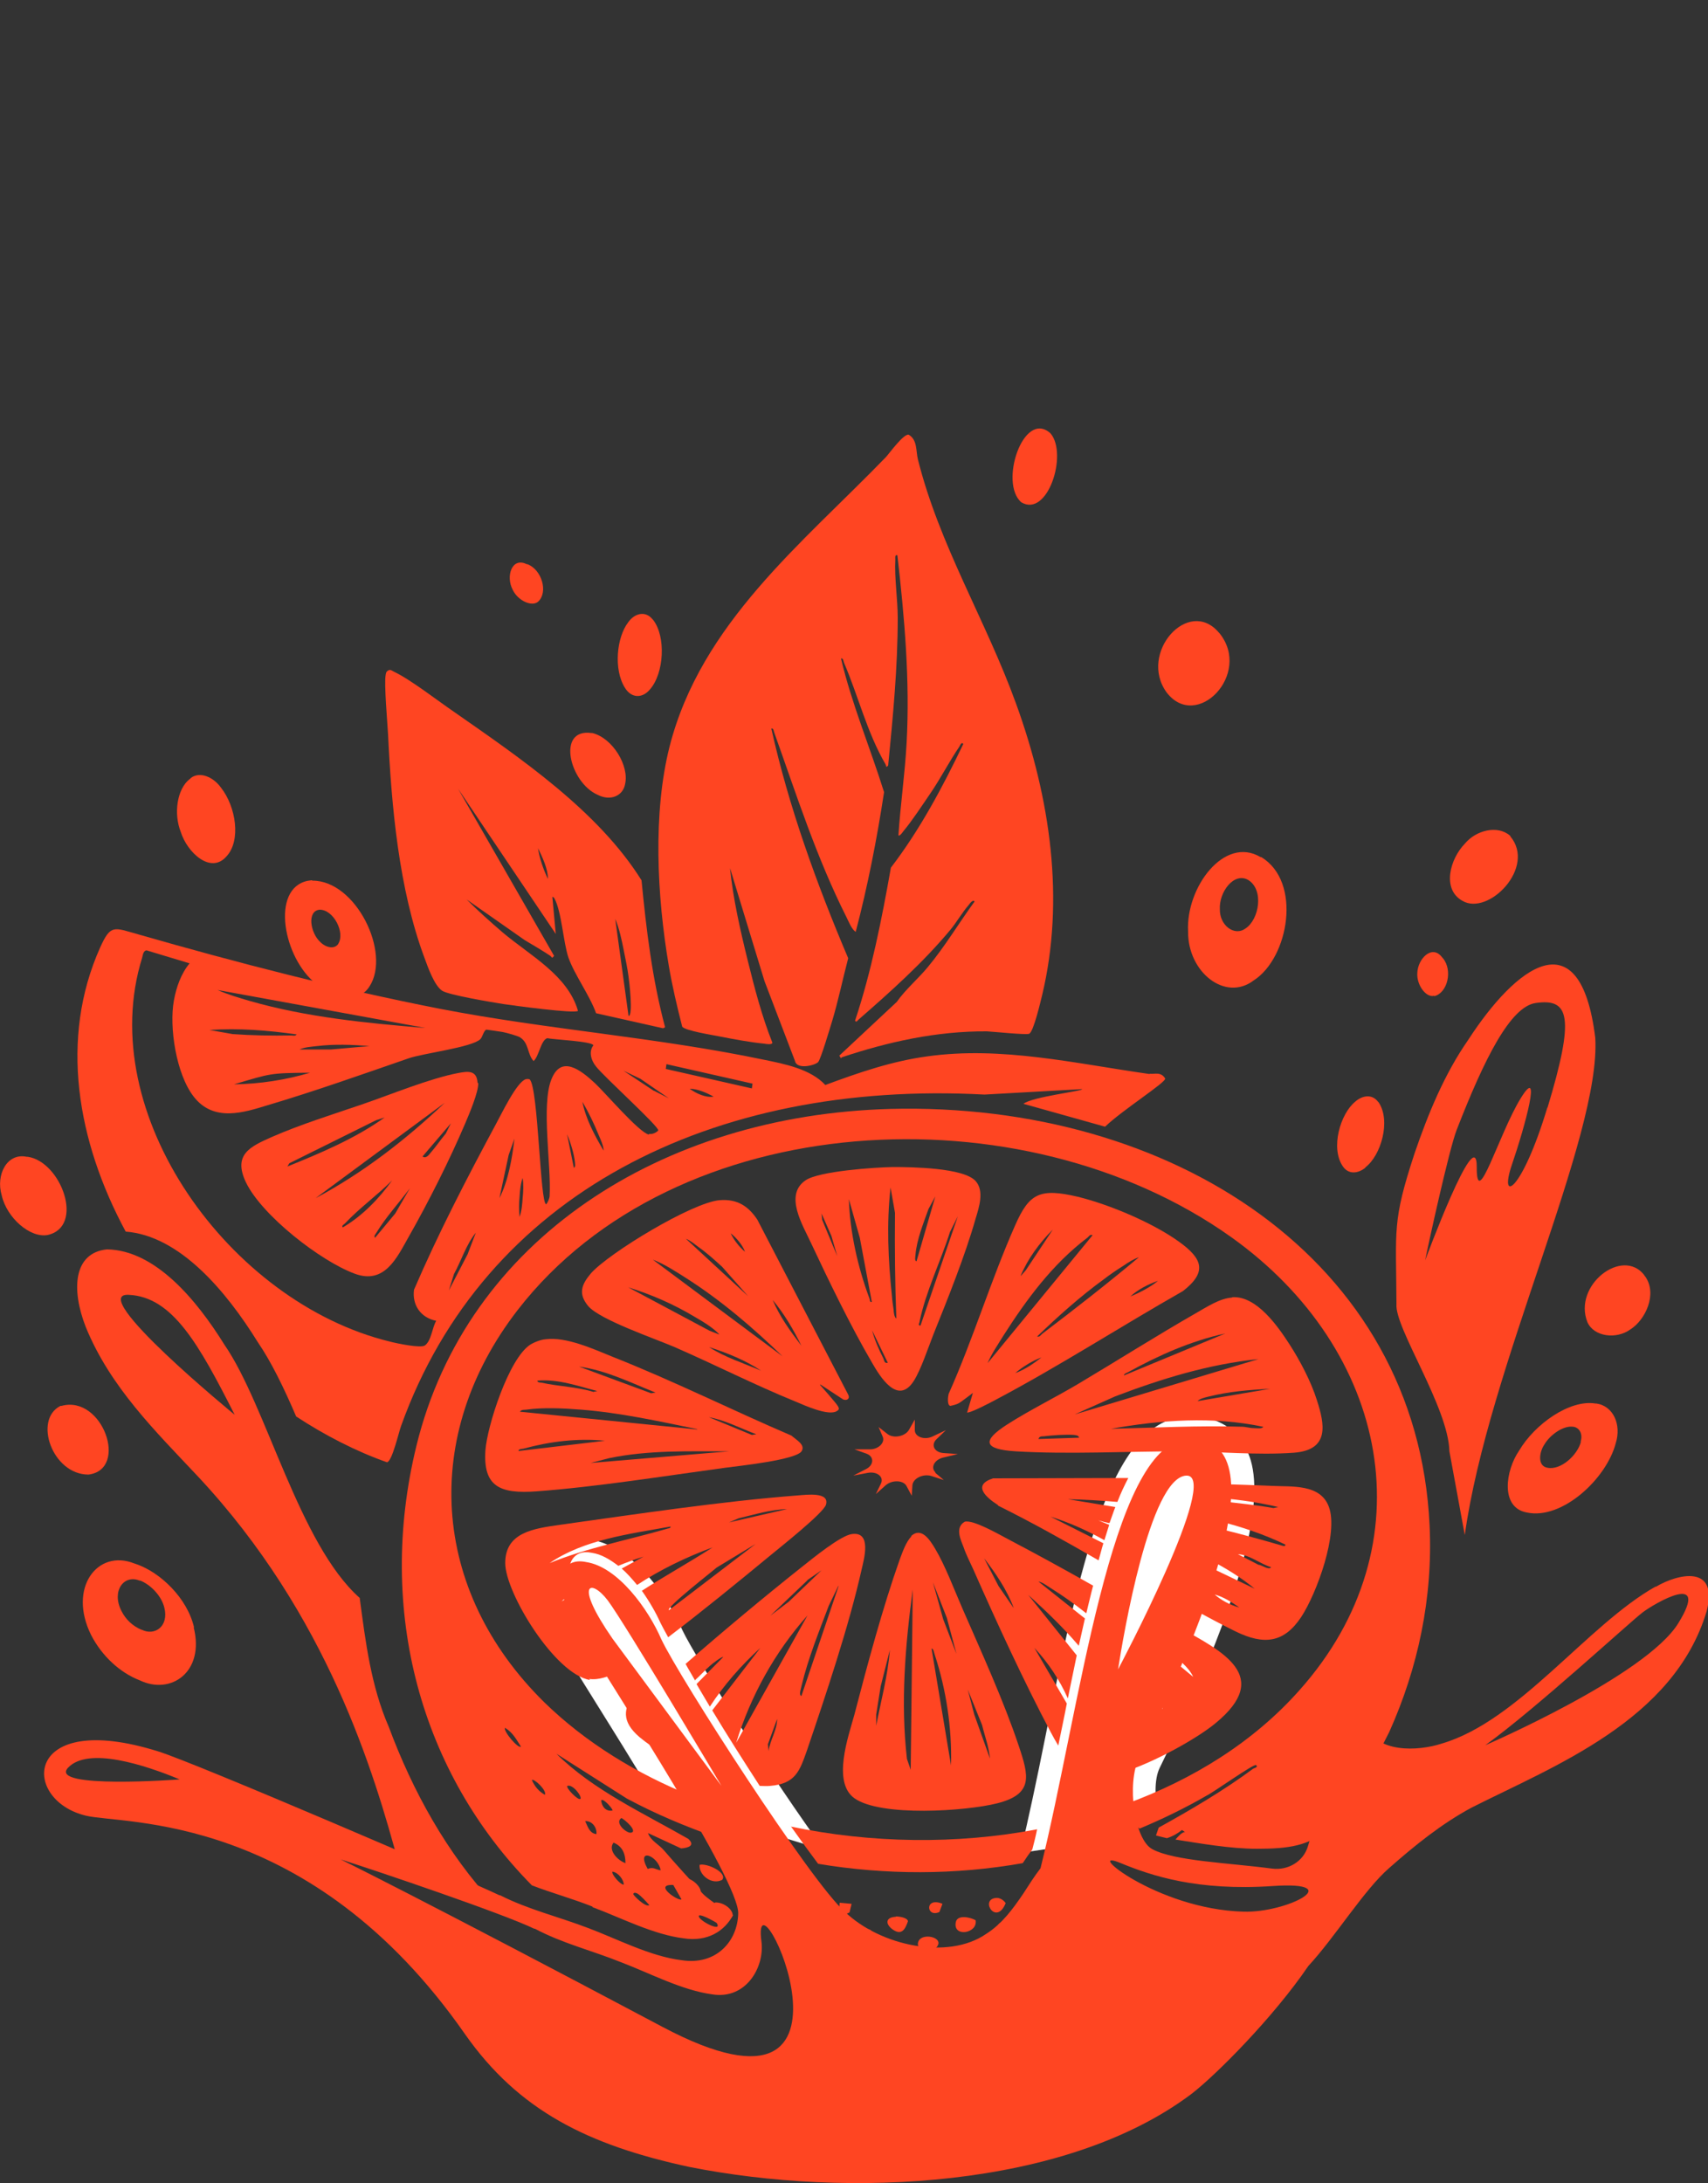 <?xml version="1.0" encoding="UTF-8"?>
<svg id="Layer_2" data-name="Layer 2" xmlns="http://www.w3.org/2000/svg" viewBox="0 0 50 63.88">
  <rect x="0" y="0" width="50" height="63.88" fill="#333333" stroke="none"/>
  <defs>
    <style>
      .cls-1 {
        fill: none;
      }

      .cls-2 {
        fill: #ff4522;
      }

      .cls-3 {
        fill: #fff;
      }
    </style>
  </defs>
  <g id="Design">
    <g>
      <rect class="cls-1" x="1.85" width="46.29" height="63.88"/>
      <g>
        <path class="cls-2" d="M35.7,18.53l-.02-.02c-.89-1.05-2.36.6-1.53,1.75.88,1.15,2.51-.54,1.55-1.73Z"/>
        <path class="cls-2" d="M.81,33.85h-.03c-.57-.12-.91.52-.73,1.13.15.66.83,1.25,1.34,1.16,1.1-.24.4-2.15-.58-2.29Z"/>
        <path class="cls-2" d="M44.22,24.47l-.02-.02c-.36-.31-.99-.16-1.32.24-.43.44-.68,1.33-.07,1.67.76.45,2.17-.98,1.4-1.89Z"/>
        <path class="cls-2" d="M48.14,37.32c-.64-.84-2.1.29-1.67,1.37.19.43.85.51,1.26.21.43-.27.8-1.03.43-1.55l-.02-.02Z"/>
        <path class="cls-2" d="M1.79,41.14h-.02c-.8.4-.24,2.01.82,2.01,1.19-.15.41-2.34-.79-2.01Z"/>
        <path class="cls-2" d="M39.97,34.16c.46-.35.75-1.36.39-1.9l-.02-.02c-.18-.24-.47-.18-.67,0-.43.35-.73,1.35-.36,1.89.17.25.45.21.66.04Z"/>
        <path class="cls-2" d="M19.03,20.17c.41-.47.47-1.54.09-2.03l-.02-.02c-.21-.26-.53-.17-.71.09-.34.44-.43,1.38-.1,1.91.19.32.52.32.74.05Z"/>
        <path class="cls-2" d="M30.76,12.69l-.02-.02c-.78-.68-1.5,1.47-.84,2.03.77.45,1.36-1.4.86-2.01Z"/>
        <path class="cls-2" d="M18.3,22.94c.12-.53-.36-1.34-.96-1.49h-.03c-1.03-.14-.63,1.46.19,1.81.37.19.74.03.8-.32Z"/>
        <path class="cls-2" d="M5.58,22.78l-.03.02c-.37.29-.47,1.01-.26,1.54.19.61.88,1.25,1.34.72.43-.46.28-1.45-.16-2.01-.22-.31-.62-.49-.89-.28Z"/>
        <path class="cls-2" d="M41.99,29.15c.39-.1.54-.76.25-1.11l-.02-.02c-.29-.4-.72.03-.73.46-.02.35.26.72.49.66Z"/>
        <path class="cls-2" d="M15.76,17.6c.29-.28.1-.93-.32-1.09h-.02c-.44-.22-.62.36-.41.75.15.32.57.51.75.34Z"/>
        <path class="cls-2" d="M9.14,25.76h-.03c-1.18.11-.87,2.13.06,2.96.5.51,1.31.69,1.65.14.63-.98-.4-3.1-1.68-3.09ZM9.91,27.61c-.11.18-.37.12-.53-.04-.3-.27-.4-.92-.02-.95h0c.41,0,.75.68.54,1Z"/>
        <path class="cls-2" d="M36.92,25.08h-.02c-1.06-.63-2.19.89-2.12,2.18-.01,1.19,1.09,2.06,1.92,1.43,1.03-.66,1.42-2.89.22-3.61ZM36.46,27.17c-.33.24-.76-.1-.75-.56-.03-.5.41-1.1.83-.86h0c.47.29.32,1.16-.08,1.42Z"/>
        <path class="cls-2" d="M46.73,41.07h-.03c-.75-.12-1.77.6-2.23,1.38-.4.58-.56,1.67.23,1.81,1.03.22,2.33-.99,2.6-2.03.17-.54-.07-1.09-.57-1.16ZM46.28,42.19c-.1.39-.59.84-.98.76-.3-.05-.24-.46-.09-.68.17-.29.56-.56.84-.52h.01c.19.03.28.23.21.44Z"/>
        <path class="cls-2" d="M5.68,47.62c-.2-.86-.99-1.61-1.69-1.85l-.06-.02c-1.08-.43-1.95.72-1.26,2.1.32.62.85,1.1,1.42,1.32.91.44,1.91-.24,1.58-1.55ZM4.14,47.69c-.24-.1-.46-.29-.59-.56-.29-.58.08-1.06.53-.88h.02c.29.11.62.43.71.79.14.55-.28.84-.66.65Z"/>
        <path class="cls-2" d="M42.98,30.43c-.69.99-1.17,2.15-1.57,3.32-.66,2.01-.54,2.2-.53,4.41-.06.69,1.52,3.02,1.55,4.31l.45,2.45c.68-4.9,3.99-11.65,3.82-14.55-.44-3.57-2.34-2.07-3.72.06ZM45.3,32.4c-.76,2.52-1.43,2.82-1.04,1.68.39-1.14.89-2.98.25-1.93-.64,1.05-1.29,3.33-1.28,1.99,0-1.34-1.51,2.74-1.51,2.74.09-.46.7-3.24.92-3.81.82-2.11,1.58-3.62,2.32-3.72.98-.14,1.15.39.34,3.07Z"/>
        <path class="cls-2" d="M32.15,55.8l.1.27c-.24.3-.48.19-.82.11-.01-.35.4-.45.72-.39Z"/>
        <path class="cls-2" d="M26.08,57.16c.25-.07.5.04.54.29.02.16-.2.14-.31.26-.31-.03-.63-.44-.23-.55Z"/>
        <path class="cls-2" d="M28.23,57.2c.11-.19.46-.51.7-.31.33.28-.15.52-.47.43-.07-.02-.13-.13-.23-.12Z"/>
        <path class="cls-2" d="M24.48,57.14s-.2.13-.21.13c-.2.04-.65-.32-.27-.46.3-.11.7.09.48.33Z"/>
        <path class="cls-2" d="M30.99,56.32c-.03.29-.37.44-.67.35-.09-.45.3-.52.67-.35Z"/>
        <path class="cls-2" d="M22.94,56.05c-.39.21-.97-.32-.43-.52.05.23.6.23.43.52Z"/>
        <path class="cls-2" d="M23.37,56.75c-.16.13-.6-.02-.66-.23.2-.31.64-.18.71.12-.01.04-.02.08-.05.11Z"/>
        <path class="cls-2" d="M20.48,54.57c.21-.06.83.23.66.44-.31.16-.69-.15-.66-.44Z"/>
        <path class="cls-2" d="M29.53,56.2c.35-.02.38.28.08.43-.35.18-.69-.4-.08-.43Z"/>
        <path class="cls-2" d="M20.94,55.67c.46,0,.79.6.15.47-.23-.05-.36-.34-.15-.47Z"/>
        <path class="cls-2" d="M32.29,54.84c.08-.02.4-.03.4.06-.12.11-.14.26-.31.33-.5.2-.47-.31-.09-.39Z"/>
        <path class="cls-2" d="M28.56,56.19c.07.39-.67.51-.58.06.04-.23.42-.15.58-.06Z"/>
        <path class="cls-2" d="M26.22,56.08c.1,0,.34.03.36.14-.08.23-.18.43-.45.24-.22-.16-.21-.36.1-.37Z"/>
        <path class="cls-2" d="M27.34,57.05c-.2.14-.56-.02-.45-.25.14-.28.88-.07.45.25Z"/>
        <path class="cls-2" d="M25.31,56.46c.05,0,.11-.02.16.01.2.15.18.34-.07.42-.14.01-.33-.12-.36-.24,0-.1.18-.18.28-.19Z"/>
        <path class="cls-2" d="M20.04,54.96c.32-.02.75.58.23.47-.25-.05-.34-.27-.23-.47Z"/>
        <path class="cls-2" d="M23.81,55.98c.19-.05.47.07.38.25-.17.24-.53.14-.5-.14.02-.05.07-.09.12-.11Z"/>
        <path class="cls-2" d="M31.17,55.69c-.21.16-.56-.04-.36-.28.12-.1.56-.06.5.08-.08.04-.09.18-.14.21Z"/>
        <path class="cls-2" d="M29.14,55.54c.12-.02.24.06.3.15-.27.67-.76-.09-.3-.15Z"/>
        <path class="cls-2" d="M24.93,55.71l-.06.25c-.07.05-.25.09-.31.01l.02-.29.34.03Z"/>
        <path class="cls-2" d="M27.59,55.71l-.09.24c-.39.18-.44-.46.09-.24Z"/>
        <path class="cls-2" d="M21.86,55.65s-.11.13-.15.1c-.05-.11-.2-.12-.17-.24.06-.27.48-.13.32.13Z"/>
        <path class="cls-2" d="M23.76,55.44l-.25.09c-.41-.31.25-.45.25-.09Z"/>
        <path class="cls-2" d="M30.25,55.54c.28-.01-.06.58-.27.15.01-.06.21-.15.27-.15Z"/>
        <path class="cls-2" d="M22.03,55.18c-.1,0-.41,0-.34-.15.06-.13.41,0,.34.15Z"/>
        <path class="cls-2" d="M14.46,55.71c-1.38-1.48-2.38-3.3-3.08-5.18-.52-1.19-.68-2.49-.85-3.77-1.78-1.58-2.73-5.63-3.96-7.41-.82-1.32-2.03-2.77-3.44-2.79-.98.1-1.05,1.17-.62,2.27.72,1.77,2.07,3.08,3.28,4.37,3.8,4.06,5.16,8.67,5.89,11.37l2.78,1.17ZM3.77,37.89c1.28.06,2.05,1.44,3.1,3.51,0,0-4.37-3.58-3.1-3.51Z"/>
        <g>
          <path class="cls-3" d="M31.1,54.04l2.8-.97c-.09-.42-.12-1,.05-1.34,3.68-7.5,2.74-9.01,2.43-9.5-.22-.36-.67-.78-1.51-.78h0c-.06,0-.11,0-.17,0-2.23.15-3.1,4.45-4.11,9.43-.24,1.2-.48,2.33-.72,3.34l1.23-.18Z"/>
          <path class="cls-3" d="M16.57,48.4c.08.13.16.27.24.4.11.19.36.59.71,1.15.35.56,1,1.6,1.64,2.67l4.97,1.52c-1.45-1.99-3.73-5.55-4.16-6.45-.38-.87-1.38-2.43-2.69-2.64-.1-.02-.21-.03-.31-.03-.39,0-.73.16-.96.45-.25.31-.34.75-.24,1.19.09.56.44,1.14.8,1.75Z"/>
        </g>
        <path class="cls-2" d="M48.46,46.43c-1.99,1.12-4,3.93-6.25,4.59-.7.23-1.94.29-2.24-.57-.12.32-.26.63-.41.94-.74,1.25-1.11,2.07-1.27,2.63-.13.45-.58.72-1.05.66-1.28-.17-2.86-.22-3.51-.57-.52-.28-.76-1.91-.38-2.69,1.59-3.25,4.33-9.49,1.4-9.3-2.24.15-3.14,7.94-4.29,12.55-.17.22-.33.47-.51.75-.3.44-.61.87-1.08,1.17-1.13.78-3.11.34-4.13-.64-.98-.84-4.87-6.89-5.38-7.98-.38-.88-1.27-2.12-2.2-2.26-.61-.13-.83.37-.72.81.08.54.55,1.23.96,1.94.49.85,4.26,6.61,4.21,7.54-.02.81-.65,1.52-1.66,1.36-.91-.11-1.9-.63-2.73-.94-.89-.34-1.75-.54-2.58-.96h-.02c-.96-.46-8.89-3.87-9.99-4.21-3.96-1.24-4.03,1.42-2.12,1.88,1.09.27,6.55-.13,11.1,6.39,1.57,2.24,3.6,3.25,6.57,3.89,4.63.92,11,.64,14.69-2.13.72-.55,2.41-2.25,3.43-3.75.78-.84,1.64-2.24,2.37-2.87.76-.67,1.53-1.29,2.4-1.76,2.41-1.22,5.93-2.55,6.89-5.75.36-1.39-.86-1.09-1.48-.72ZM17.93,47.95c-1.15-1.66-.63-1.76-.14-1.12.49.65,3.33,5.43,3.33,5.43l-3.19-4.31ZM1.99,51.73c.59-.63,2.26-.08,3.27.34,0,0-3.85.29-3.27-.34ZM19.39,59.31c-7.07-3.75-9.42-4.9-9.42-4.9,1.07.34,4.74,1.58,5.67,2.03h.02c.81.43,1.65.63,2.52.98.82.31,1.78.82,2.67.94.99.16,1.54-.8,1.44-1.55-.33-2.52,3.72,6.01-2.9,2.5ZM34.72,43.18c1.06-.07-1.99,5.67-1.99,5.67.15-.97.93-5.6,1.99-5.67ZM36.4,55.94c-2.55-.07-4.73-1.9-3.59-1.42.9.37,2.24.82,4.45.67s.42.79-.86.75ZM49.13,47.5c-.95,1.54-5.65,3.57-5.65,3.57,1.45-1.04,4.25-3.62,4.61-3.89.36-.27,1.99-1.22,1.04.32Z"/>
        <g>
          <path class="cls-2" d="M26.67,44.95c.3-.28.55.11.7.36.3.5.56,1.2.8,1.75.55,1.26,1.22,2.73,1.65,4.02.3.89.44,1.42-.63,1.69-.91.23-3.41.4-4.18-.15-.65-.47-.18-1.79,0-2.44.38-1.46.83-3.14,1.33-4.55.08-.21.18-.51.34-.67ZM28,48.4l-.28-1.05-.41-1.05.3,1.08.39,1.02ZM26.66,51.79l.06-5.28c-.22,1.64-.36,3.31-.17,4.96l.11.32ZM27.84,51.66c.03-1.09-.14-2.22-.48-3.25-.02-.05-.03-.17-.09-.17l.57,3.42ZM25.64,50.55c.14-.75.35-1.5.41-2.27l-.27,1.07-.13.82v.39ZM28.98,51.46c-.03-.34-.15-.65-.23-.98l-.42-1.04.19.73.46,1.29Z"/>
          <path class="cls-2" d="M36.07,37.96c.72-.05,1.35.87,1.68,1.38.31.48.63,1.09.8,1.63.23.71.38,1.46-.67,1.54-1.1.08-2.25-.04-3.35-.04-1.55,0-3.26.09-4.79,0-.96-.06-1-.31-.25-.79.64-.41,1.39-.78,2.05-1.17,1.16-.69,2.31-1.42,3.48-2.09.3-.17.69-.43,1.05-.45ZM35.87,39.02c-1.01.22-1.95.64-2.84,1.13-.05.03-.12.04-.13.1l2.97-1.23ZM36.84,39.77c-1.46.15-2.85.58-4.19,1.09l-1.19.53,5.38-1.62ZM37.18,40.64c-.61.03-1.22.08-1.81.23-.08.02-.26.06-.31.13l2.12-.36ZM36.97,41.75c-1.47-.31-2.98-.2-4.45.06,1.27-.03,2.56-.1,3.84-.06.11,0,.22.04.34.04.06,0,.26.03.28-.04ZM31.59,42.07c-.02-.07-.08-.07-.15-.08-.23-.02-.65.01-.89.04-.06,0-.13,0-.15.08l1.19-.04Z"/>
          <path class="cls-2" d="M15.97,39.19c.61-.08,1.41.29,1.98.52,1.77.7,3.47,1.55,5.22,2.3.13.12.41.26.3.45-.14.26-1.87.44-2.24.49-1.77.24-3.76.56-5.52.69-1.08.08-1.57-.14-1.5-1.2.05-.7.68-2.68,1.31-3.09.11-.07.31-.15.45-.16ZM19.19,40.75c-.73-.29-1.44-.65-2.24-.76l2.11.78.13-.02ZM17.5,40.71c-.58-.15-1.15-.36-1.77-.31,0,.05.07.06.12.06.49.11,1.03.12,1.52.27l.14-.03ZM20.41,41.82c-1.12-.23-2.25-.48-3.4-.57-.5-.04-1.11-.07-1.6,0-.07.01-.14-.01-.19.06l5.19.52ZM22.14,41.97c-.46-.17-.9-.41-1.39-.5l1.26.52.13-.02ZM17.71,42.16c-.8-.08-1.61.02-2.38.23-.05.01-.16.01-.15.07l2.53-.3ZM21.34,42.47c-1.18,0-2.36-.04-3.51.2l-.54.14,4.05-.34Z"/>
          <path class="cls-2" d="M24.01,40.53s.48.54.52.62c.03.06.05.09-.03.14-.24.16-.96-.17-1.22-.28-1.18-.48-2.36-1.08-3.53-1.59-.58-.25-2.19-.8-2.53-1.2-.3-.36-.2-.63.08-.96.52-.59,2.97-2.08,3.77-2.14.52-.04.84.18,1.1.57l2.66,5.12c.06.11-.03.19-.15.14l-.67-.44ZM21.81,36.63c-.07-.19-.25-.41-.42-.54.09.19.25.4.42.54ZM21.9,37.93l-.76-.86c-.22-.2-.44-.4-.68-.57-.11-.08-.25-.2-.38-.25l1.82,1.68ZM22.91,39.69c-.87-.84-1.8-1.64-2.84-2.3-.3-.19-.62-.4-.96-.53l3.8,2.83ZM21.05,39.04c-.19-.2-.48-.37-.72-.51-.6-.36-1.26-.65-1.94-.86l2.38,1.27.28.11ZM23.46,39.38c-.23-.47-.5-.93-.84-1.34.2.48.52.92.84,1.34ZM22.28,40.11c-.45-.3-.99-.52-1.52-.69.46.3,1.01.47,1.52.69Z"/>
          <path class="cls-2" d="M28.31,41.34l.17-.58s-.35.27-.41.3c-.07.04-.16.06-.25.08-.1-.02-.07-.27-.05-.35.72-1.61,1.24-3.34,1.95-4.94.41-.93.72-1.09,1.83-.83.94.23,2.21.77,2.97,1.32.68.49.83.88.11,1.44-1.83,1.04-3.61,2.19-5.48,3.18-.11.06-.79.42-.85.37ZM29.89,37.33l.14-.16.79-1.19c-.39.39-.73.85-.94,1.35ZM31.98,36.14c-.08-.02-.1.04-.15.08-1.03.78-1.79,1.82-2.46,2.87-.16.26-.34.52-.46.8l3.07-3.74ZM33.34,36.79c-.15.05-.31.15-.44.24-.19.12-.4.26-.58.4-.69.5-1.36,1.1-1.96,1.68.08.02.1-.04.15-.08.96-.73,1.91-1.47,2.83-2.24ZM33.9,37.48c-.29.1-.6.26-.81.46.28-.12.58-.27.81-.46ZM30.49,39.72c-.27.1-.56.28-.77.46.28-.1.54-.28.77-.46Z"/>
          <path class="cls-2" d="M26.14,34.15c.55,0,2.07.02,2.42.41.26.29.1.77,0,1.1-.31,1.09-.81,2.33-1.24,3.4-.15.38-.36,1.02-.57,1.35-.47.73-.99-.13-1.22-.53-.62-1.06-1.27-2.4-1.79-3.51-.24-.52-.79-1.4-.16-1.83.39-.27,2.02-.38,2.56-.39ZM26.24,38.59c-.04-1.03-.05-2.06-.04-3.1l-.13-.74c-.12,1.06-.07,2.12.04,3.17.01.14.03.28.05.41,0,.06.02.23.08.25ZM26.83,36.91l.55-1.9-.2.37c-.15.42-.34.89-.38,1.33,0,.05-.04.2.04.2ZM25.52,38.09l-.35-1.87-.32-1.13c.03.96.26,1.99.6,2.9.02.04,0,.12.07.11ZM24.51,36.76l-.17-.59-.29-.66.02.19.44,1.06ZM26.95,38.78l1.09-3.19-.23.46c-.27.85-.71,1.75-.89,2.62,0,.04-.06.12.02.12ZM25.99,39.88l-.46-.95c.07.27.2.57.33.82.03.06.02.15.13.13Z"/>
          <g>
            <path class="cls-2" d="M34.23,48.33c.26.23.56.44.7.74l-.75-.62c-.15.35-.31.7-.46,1.04.14.16.25.34.32.52l-.13-.11-.22-.33c-.23.5-.45.97-.66,1.39-.12.24-.17.57-.18.91.97-.31,2.21-1.01,2.74-1.45,1.66-1.37.21-2.09-1.07-2.8-.1.24-.2.49-.3.72Z"/>
            <path class="cls-2" d="M28.49,45.92c.68,1.54,1.48,3.28,2.27,4.77.07.13.14.26.22.39.08-.4.17-.81.25-1.23l-.95-1.63c.41.44.74.94.98,1.48.09-.42.17-.84.26-1.26l-1.42-1.77c.52.47,1.03.96,1.48,1.49.06-.27.12-.54.18-.8l-.09-.07-1.27-1.01c.12.02.24.12.34.18.37.23.72.48,1.06.75.07-.28.13-.55.2-.81-.83-.47-1.67-.93-2.49-1.36-.25-.13-1.02-.58-1.27-.51-.29.17-.12.52-.03.75.07.21.19.44.28.64ZM29.67,47.05l-.44-.64-.42-.81c.34.44.67.93.86,1.44Z"/>
          </g>
          <g>
            <g>
              <path class="cls-2" d="M24.62,30.97l-.05-.08,1.68-1.57c.26-.37.62-.67.91-1.02.5-.6.91-1.29,1.37-1.92-.05-.07-.14.06-.17.1-.2.23-.35.5-.54.73-.8.96-1.74,1.8-2.68,2.62-.04.03-.06.1-.11.04.48-1.44.78-2.96,1.05-4.48.85-1.11,1.51-2.35,2.12-3.62-.05-.07-.09.03-.11.07-.3.44-.55.93-.85,1.37-.24.35-.54.81-.8,1.12-.03.04-.09.13-.14.12.06-.91.19-1.8.24-2.71.1-1.82-.06-3.66-.27-5.49-.08-.03-.06.08-.06.12-.03.54.07,1.16.07,1.71,0,1.45-.14,2.89-.28,4.32-.07.08-.05.02-.08-.04-.54-.93-.79-1.98-1.21-2.96-.02-.04-.02-.15-.09-.13.31,1.32.85,2.6,1.26,3.91-.21,1.38-.48,2.75-.83,4.09-.12-.08-.2-.29-.27-.43-.88-1.75-1.46-3.57-2.11-5.39-.02-.04-.02-.15-.09-.13.51,2.29,1.32,4.53,2.25,6.72-.16.61-.29,1.24-.47,1.84-.06.19-.33,1.11-.41,1.2-.1.1-.63.23-.68-.04l-.89-2.33-1.01-3.31c.09.9.3,1.82.52,2.71.2.81.41,1.62.72,2.4,0,.07-.19.04-.24.03-.41-.04-.89-.13-1.3-.21-.19-.04-1.03-.17-1.1-.29-.15-.59-.29-1.18-.39-1.77-.35-2.05-.47-4.48.02-6.42.92-3.61,3.89-5.95,6.33-8.47.11-.12.52-.69.67-.66.26.15.21.48.27.72.63,2.52,1.99,4.71,2.87,7.14,1.02,2.8,1.43,5.76.77,8.53-.05.2-.25,1.07-.38,1.14-.08.04-1.04-.06-1.24-.07-1.48-.01-2.9.31-4.25.76Z"/>
              <path class="cls-2" d="M19.49,30.05l-.08.04-1.96-.44c-.19-.53-.63-1.12-.81-1.63-.15-.44-.2-1.35-.41-1.73-.01-.02-.05-.06-.06-.04l.1,1.08-2.86-4.25,2.81,4.89c-.07.09-.05.05-.11,0-.24-.16-.5-.31-.75-.46l-1.7-1.19c.34.34.7.66,1.06.97.81.68,1.9,1.25,2.2,2.29-.09.09-1.92-.16-2.19-.2-.31-.05-1.59-.26-1.79-.39-.23-.16-.41-.68-.51-.95-.76-2.03-.97-4.47-1.07-6.55-.02-.36-.12-1.49-.07-1.74.01-.05.01-.09.06-.12.07-.06.13,0,.19.03.47.22,1.28.85,1.75,1.17,1.95,1.36,4.22,2.9,5.49,4.93.14,1.44.31,2.88.69,4.3ZM18.4,29.73c.14,0,.02-1.02,0-1.15-.03-.24-.09-.52-.14-.77-.06-.3-.13-.64-.25-.92l.39,2.84ZM16.04,25.72c0-.3-.16-.63-.29-.9.04.29.16.63.29.9Z"/>
              <path class="cls-2" d="M14,31.69c.01.27-.27.92-.38,1.18-.46,1.08-1.08,2.31-1.66,3.33-.34.6-.7,1.4-1.58,1.07-1-.37-2.71-1.7-3.18-2.67-.39-.82.13-1.05.76-1.33.82-.36,1.78-.66,2.63-.95s1.98-.76,2.82-.92c.27-.05.55-.1.57.29ZM9.24,35.06c1.39-.74,2.64-1.71,3.78-2.79l-3.78,2.79ZM12.38,33.85c.1.05.17-.05.22-.11.15-.17.3-.39.45-.57l.15-.3-.83.97ZM8.4,34.14c.99-.4,1.99-.82,2.86-1.44l-.25.08-2.54,1.26-.06.1ZM10.98,36.22l.59-.71.43-.74c-.32.43-.7.84-.98,1.3-.02.04-.09.1-.04.15ZM10.03,35.92c.58-.34,1.06-.84,1.45-1.38-.44.44-.96.81-1.38,1.26-.03.03-.12.07-.06.12Z"/>
            </g>
            <path class="cls-2" d="M33.66,31.43c-2.19-.31-4.34-.82-6.5-.52-1.05.14-2.03.48-3,.84-.43-.47-1.21-.62-1.8-.74-3.15-.66-6.33-.88-9.48-1.49-2.97-.58-5.91-1.34-8.84-2.18-.71-.2-.8-.3-1.11.39-1.19,2.66-.68,5.66.75,8.31,1.58.12,2.94,1.74,3.87,3.24.39.57.76,1.33,1.12,2.17.84.55,1.75,1.02,2.66,1.34.15-.03.34-.87.41-1.06,2.43-6.78,9.1-10.13,17.08-9.7l2.86-.16c.02.06-1.45.22-1.72.43l2.39.67c.51-.49,1.79-1.3,1.76-1.41-.13-.21-.31-.12-.46-.14ZM12.44,30.08c-1.69-.14-3.46-.31-5.13-.79-.31-.09-.65-.19-.94-.32l6.08,1.11ZM8.77,30.71c.15-.07.35-.08.52-.1.5-.06,1.02-.04,1.53,0l-1.12.1h-.93ZM9.08,31.39c-.71.21-1.47.33-2.23.34,1.09-.32,1.03-.33,2.23-.34ZM8.69,30.26c-.04.07-.11.04-.17.04-.57.01-1.14,0-1.71-.04l-.68-.12c.85-.06,1.71.01,2.56.13ZM13.69,36.7l-.55,1.06.15-.48c.22-.4.35-.85.64-1.21l-.24.63ZM14.62,35.06l.27-1.26.17-.48c-.07.59-.18,1.23-.44,1.74ZM15.3,35.06c-.01.17-.03.39-.09.55-.02-.18-.02-.41,0-.59.01-.17.03-.39.09-.55.03.19.02.4,0,.59ZM16.8,34.18l-.2-.99c.1.23.21.59.23.82,0,.07.03.13-.04.17ZM17.05,32.24c.18.31.34.64.47.96.06.14.15.33.15.47-.26-.44-.53-.94-.62-1.43ZM18.99,33.2c-.29-.07-1.27-1.22-1.57-1.5-.44-.41-1-.83-1.28-.11-.3.75,0,2.52-.05,3.4,0,.07-.05.19-.1.25-.18,0-.23-3.38-.48-3.65-.02-.02-.09-.02-.12-.01-.27.09-.71,1.02-.87,1.31-.85,1.58-1.69,3.2-2.4,4.85-.06.44.19.82.65.91-.12.2-.14.58-.33.72-.12.09-.83-.06-1.02-.11-4.7-1.14-8.68-6.67-7.26-11.23.02-.07.03-.21.13-.22l1.26.38c-.25.3-.39.7-.46,1.09-.14.76.06,2.14.58,2.81.59.76,1.48.46,2.17.25,1.35-.4,2.79-.91,4.12-1.37.43-.15,1.85-.32,2.1-.56.07-.07.1-.26.18-.28.02,0,.42.06.48.07.1.02.44.11.51.16.26.17.2.48.39.69.16-.14.21-.61.4-.67.17.04,1.33.09,1.35.21-.14.18-.07.44.08.62.23.3,1.84,1.75,1.82,1.87-.05.06-.18.12-.26.1ZM19.14,31.92l-.89-.59.5.24.83.57-.43-.22ZM20.19,31.86c.23,0,.5.12.7.23-.22.04-.51-.09-.7-.23ZM22.01,31.85l-2.52-.57.02-.14,2.52.57-.02.14Z"/>
            <g>
              <path class="cls-2" d="M23.15,53.44c.29.41.56.78.8,1.1,1.99.33,4.01.33,5.99-.02.09-.14.19-.28.28-.4.05-.19.1-.39.14-.59-2.36.45-4.86.41-7.21-.08Z"/>
              <path class="cls-2" d="M17.35,55.81c.81.3,1.77.8,2.66.91.7.11,1.2-.21,1.45-.68-.34-.2-.79-.51-.9-.64-.37-.41-.75-.82-1.12-1.25-.15-.18-.39-.28-.47-.51l.97.45c.23-.02.41-.09.21-.28-1.33-.76-2.79-1.43-3.86-2.49l2.06,1.31c.84.45,1.72.82,2.61,1.13-.2-.37-.42-.77-.67-1.19-1.65-.66-3.15-1.58-4.36-2.76-3.34-3.29-3.6-7.82-.78-11.47,4.62-5.97,14.78-6.49,20.89-2.14,4.62,3.29,5.8,9,2,13.26-1.34,1.51-3.11,2.61-5.08,3.33.09.33.23.6.4.72.67-.28,1.33-.6,1.97-.97.16-.07,1.38-.94,1.44-.89.08.07-.07.09-.09.11-.85.63-1.82,1.2-2.76,1.72l-.08.23c.1.03.21.05.32.08.16-.05.32-.14.44-.24l.09.06c-.09,0-.2.13-.28.22.71.11,1.6.27,2.39.27,1.86,0,2.34-.36,3.87-3.42.84-1.87,1.28-3.92,1.18-6.04-.36-7.78-7.55-12.4-15.79-12.19-6.7.18-12.4,3.83-13.87,9.86-1.18,4.83.13,9.57,3.38,12.86.57.22,1.16.38,1.77.62ZM20.47,56.05c.08-.03.49.2.51.22.2.32-.63-.12-.51-.22ZM19.71,55.16l.24.42c-.08.07-.85-.45-.24-.42ZM17.93,54.77c.17.02.33.24.33.38-.11,0-.38-.33-.33-.38ZM19.34,54.73c-.15-.02-.21-.11-.38-.04-.36-.65.31-.39.38.04ZM18.66,55.41c.11.07.26.24.35.34-.12.07-.47-.29-.47-.32,0-.04.04-.06.12-.02ZM18.19,53.2c.08.03.5.39.28.43-.13.02-.49-.29-.28-.43ZM18.31,54.52c-.23-.08-.52-.38-.35-.6.27.11.35.34.35.6ZM17.93,52.98c-.2.04-.32-.13-.33-.3.07-.07.36.28.33.3ZM17.46,53.67c-.21-.02-.26-.24-.33-.38.22-.01.35.21.33.38ZM16.61,52.26c.16-.06.44.32.38.38-.06.06-.44-.33-.38-.38ZM15.95,52.52c-.18-.1-.3-.25-.38-.43.06-.06.45.31.38.43ZM14.78,50.56c.23.13.34.35.47.55-.08.07-.51-.44-.47-.55Z"/>
            </g>
          </g>
          <path class="cls-2" d="M17.25,49.13c.27.04.59-.07.9-.24-.29-.47-.52-.83-.61-.99-.06-.1-.12-.2-.17-.29-.04.03-.08.07-.13.11-.05.04-.07.1-.15.08.07-.1.15-.18.23-.27-.19-.31-.36-.62-.48-.89l-.4.22c.11-.11.24-.2.36-.3-.06-.14-.1-.27-.12-.39-.09-.39.1-.85.65-.73.27.04.52.19.77.38.24-.1.49-.19.74-.27l-.64.35c.16.14.31.31.45.48.68-.45,1.43-.81,2.21-1.1-.68.44-1.39.83-2.07,1.27.22.31.41.64.54.93.05.1.13.25.23.43,1.01-.77,2.04-1.61,3.01-2.41.29-.24,1.54-1.23,1.61-1.47.11-.38-.57-.29-.83-.27-2.22.17-4.74.55-6.96.86-.77.11-1.6.22-1.6,1.12,0,.87,1.46,3.26,2.48,3.42ZM21.62,44.43c.47-.11.94-.26,1.42-.27l-1.7.39.28-.12ZM22.12,45.18l-2.54,1.94c-.09-.08,1.29-1.15,1.4-1.25l1.14-.69ZM19.63,44.67c.01.06-.08.05-.12.07-1.14.33-2.32.55-3.42,1,1.01-.69,2.33-.85,3.54-1.07Z"/>
          <g>
            <path class="cls-2" d="M18.83,50.92c.19.15.45.31.74.46-.37-.61-.74-1.2-1.06-1.72-.28.39-.3.79.32,1.26Z"/>
            <path class="cls-2" d="M20.33,49.18c.16-.14.3-.3.46-.44.04-.04.35-.28.38-.25-.26.26-.52.53-.78.79.12.21.25.42.39.66.41-.63.92-1.21,1.48-1.72l-1.41,1.83c.42.7.91,1.47,1.39,2.21.1,0,.2.01.3,0,.75-.06.87-.44,1.08-1.03.55-1.62,1.23-3.64,1.6-5.29.07-.31.31-1.13-.28-1.05-.33.04-1.16.72-1.45.95-1.11.88-2.32,1.89-3.42,2.85.08.15.18.31.28.49ZM22.5,51.24l-.02-.2.27-.74c0,.33-.21.62-.25.94ZM21.55,51c.42-1.36,1.12-2.64,2.09-3.73l-2.09,3.73ZM24.55,46.41l-1.09,3.22c-.09-.03,0-.25.01-.32.19-.79.5-1.55.79-2.32l.28-.58ZM23.63,46.24l.42-.29-.96.92-.54.41,1.09-1.04Z"/>
          </g>
          <g>
            <path class="cls-2" d="M29.22,44.06c.99.49,1.97,1.04,2.94,1.6.05-.17.09-.34.14-.5l-1.55-.78c.55.17,1.08.41,1.58.69.05-.15.09-.3.14-.45l-.32-.13c.11.03.22.06.33.08.06-.16.11-.32.17-.47l-1.39-.23c.48.01.97.04,1.45.08.1-.26.21-.49.32-.7-1.32,0-2.64.01-3.96.01-.62.2-.2.56.14.78Z"/>
            <path class="cls-2" d="M35.76,43.84c.56.05,1.11.13,1.66.26l-.14.03c-.5-.09-1.01-.14-1.52-.2-.02.18-.04.38-.08.58.67.17,1.33.39,1.95.69,0,.07-.09.03-.13.02-.62-.18-1.24-.35-1.87-.5-.06.29-.14.59-.24.91.48.25.94.53,1.34.86l-1.4-.67c-.13.41-.28.83-.44,1.25.43.23.85.46,1.28.67.84.41,1.42.33,1.92-.42.46-.7,1.1-2.46.81-3.23-.25-.67-1.07-.58-1.69-.61-.49-.02-.97-.04-1.46-.05,0,.13,0,.26,0,.4ZM35.56,46.66c.26.07.51.23.72.38-.26-.07-.53-.21-.72-.38ZM36.84,45.79l-.6-.31c.35.02.64.28.97.38-.06.1-.28-.07-.37-.07Z"/>
          </g>
          <path class="cls-2" d="M27.37,43.09l.26.22-.37-.12c-.24-.07-.53.07-.55.27l-.02.31-.15-.28c-.09-.18-.42-.19-.61-.03l-.29.26.15-.31c.09-.2-.12-.36-.39-.31l-.42.08.37-.19c.24-.12.24-.37.02-.45l-.36-.13h.42c.27.02.49-.19.41-.37l-.12-.28.27.21c.18.13.51.06.62-.13l.17-.3v.31c0,.2.29.3.53.18l.38-.18-.27.26c-.18.17-.07.39.2.41l.42.03-.42.1c-.27.06-.39.3-.23.44Z"/>
        </g>
      </g>
    </g>
  </g>
</svg>